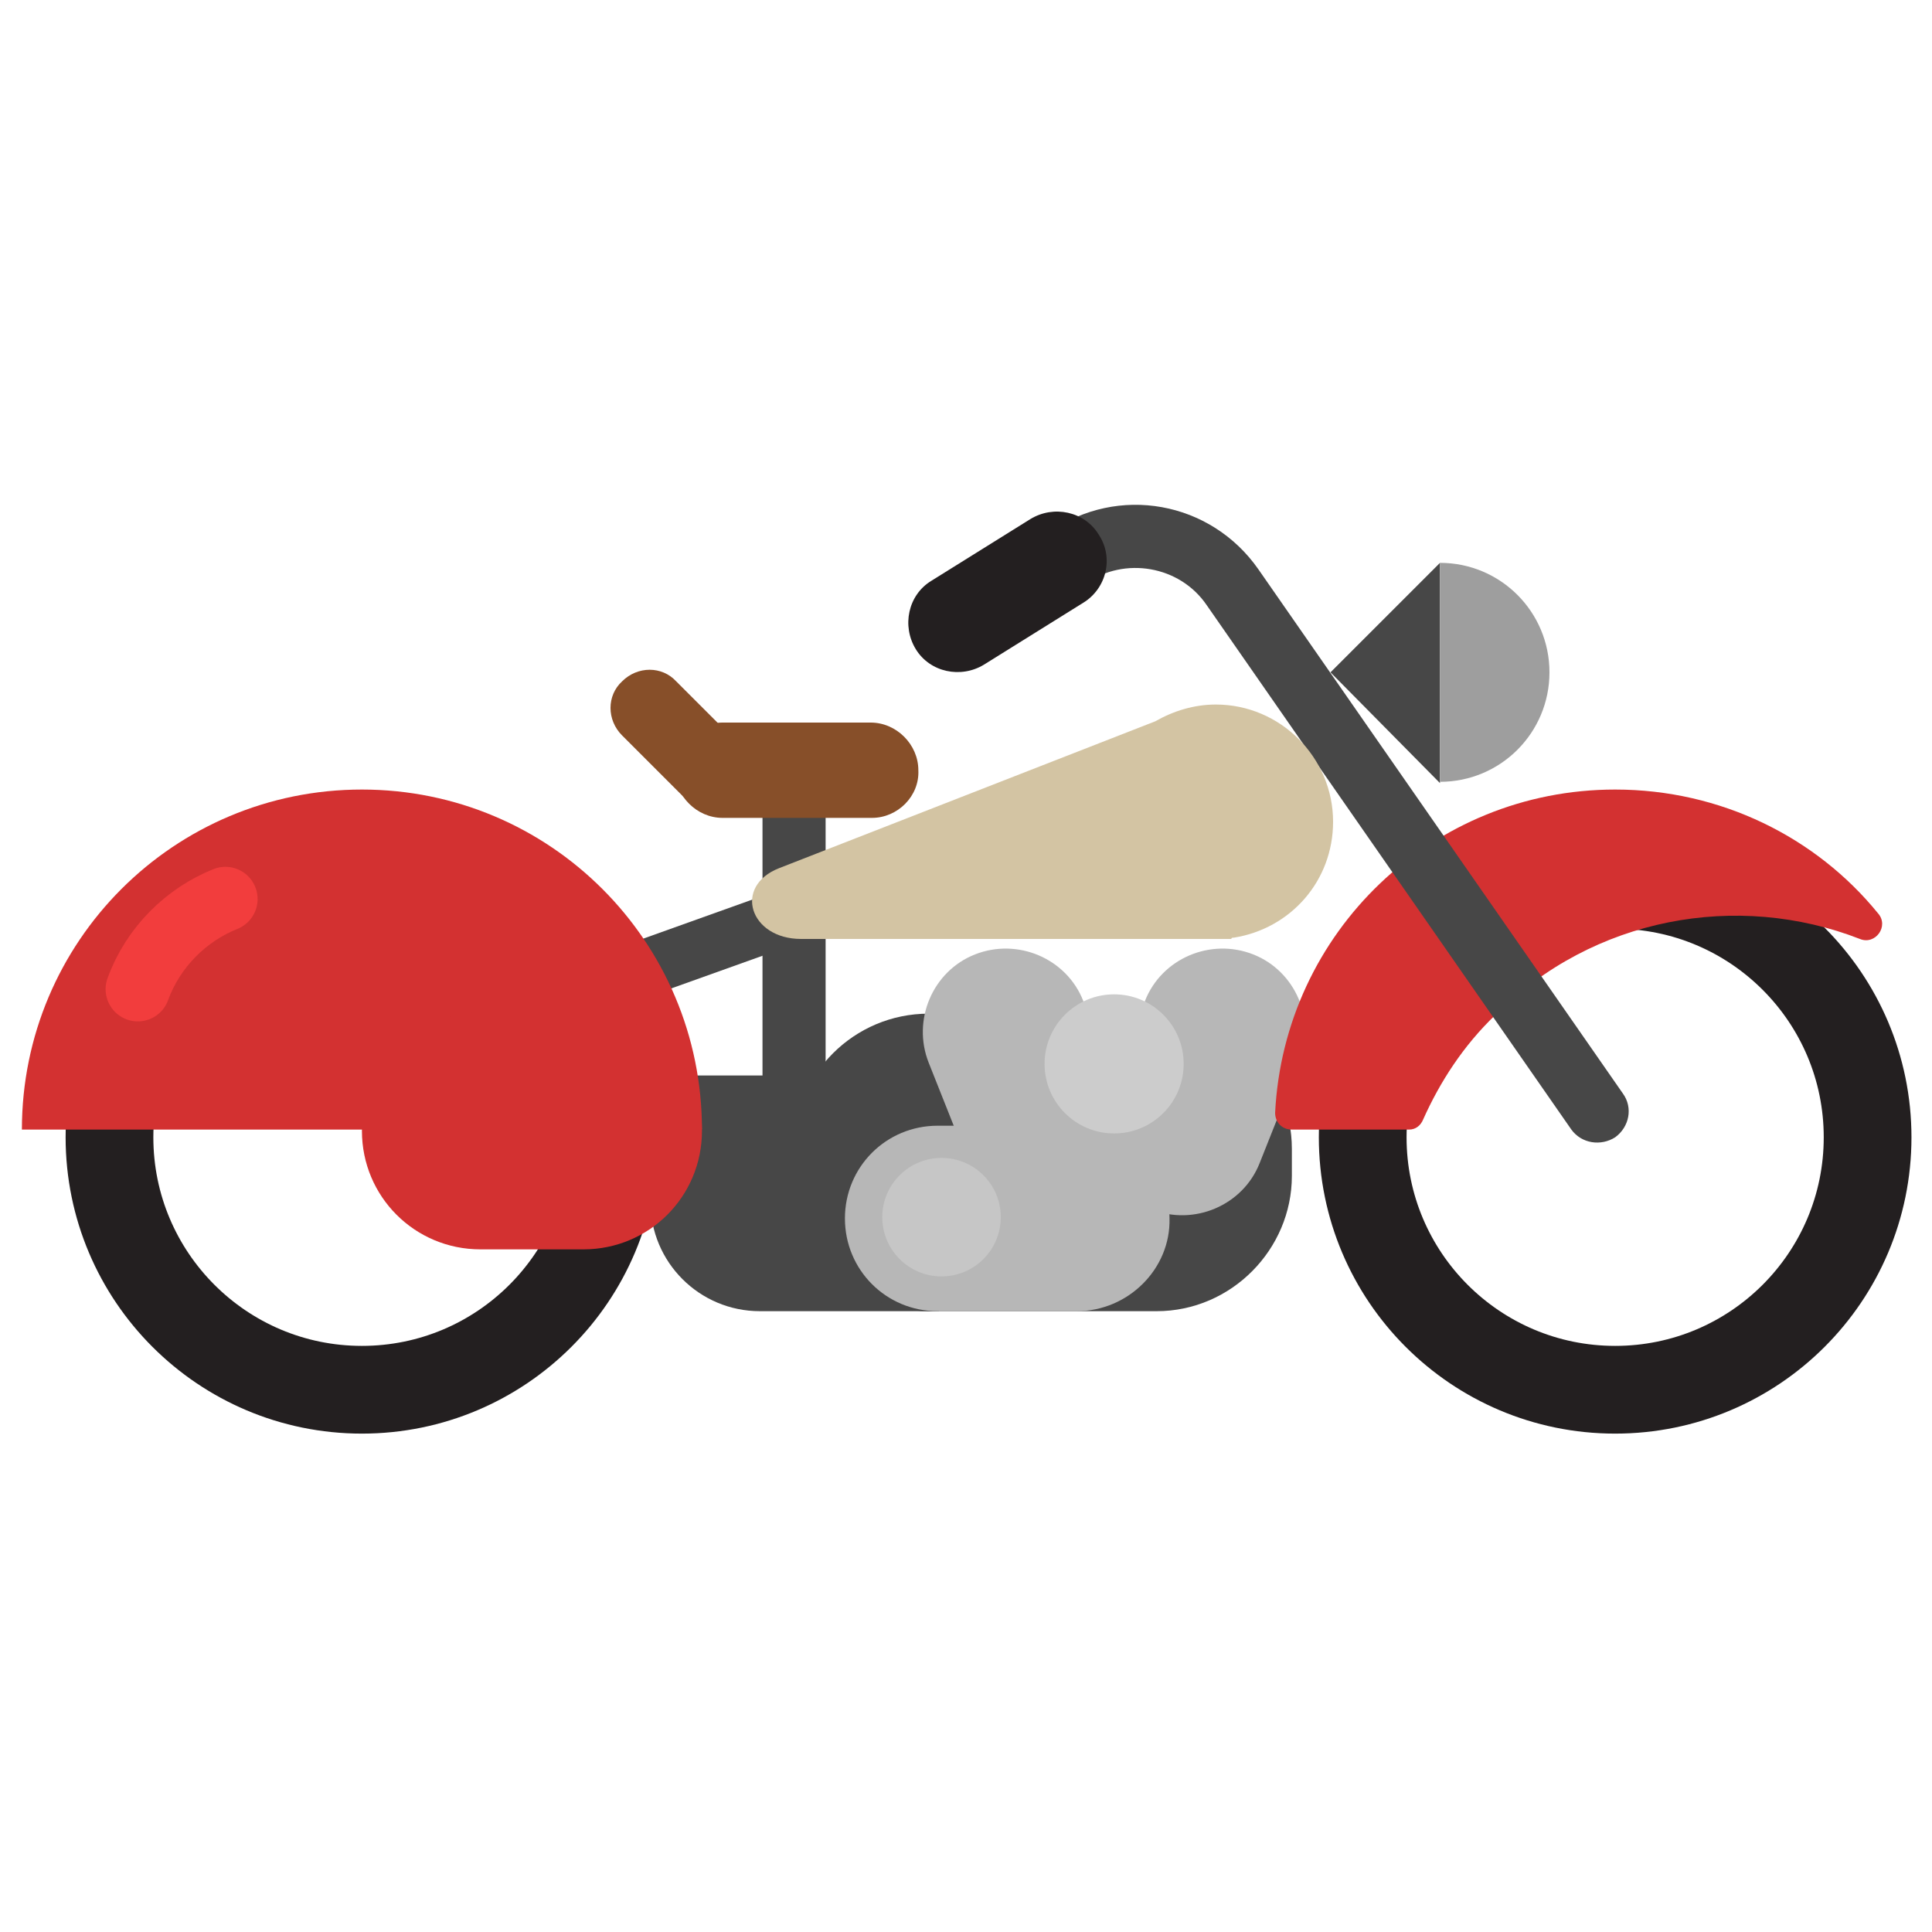 <?xml version="1.0" encoding="utf-8"?><!DOCTYPE svg PUBLIC "-//W3C//DTD SVG 1.1//EN" "http://www.w3.org/Graphics/SVG/1.1/DTD/svg11.dtd"><svg version="1.1" id="Layer_1" xmlns="http://www.w3.org/2000/svg" xmlns:xlink="http://www.w3.org/1999/xlink" x="0px" y="0px" width="150px" height="150px" viewBox="0 0 150 150" enable-background="new 0 0 150 150" xml:space="preserve"><path fill="#474747" d="M72.8,101.8H59c-4.7,0-8.5-3.8-8.5-8.5v-9.8h22.4V101.8z"/><path fill="#474747" d="M89.8,101.8H72.1c-5.8,0-10.5-4.7-10.5-10.5v-2.1c0-5.8,4.7-10.5,10.5-10.5h17.7c5.8,0,10.5,4.7,10.5,10.5	v2.1C100.3,97,95.6,101.8,89.8,101.8z"/><g><polygon fill="#474747" points="29.6,84.8 27.8,80.8 73.9,64.3 75.7,68.3"/></g><circle fill="none" stroke="#231F20" stroke-width="6.811" stroke-miterlimit="10" cx="125.4" cy="88.3" r="19.6"/><circle fill="none" stroke="#231F20" stroke-width="6.811" stroke-miterlimit="10" cx="28.1" cy="88.3" r="19.6"/><path fill="#B7B7B7" d="M89.4,93.9L89.4,93.9c3.3,1.3,7.1-0.3,8.4-3.6l3.1-7.8c1.3-3.3-0.3-7.1-3.6-8.4l0,0	c-3.3-1.3-7.1,0.3-8.4,3.6l-3.1,7.8C84.5,88.9,86.1,92.6,89.4,93.9z"/><path fill="#B7B7B7" d="M83.6,93.9L83.6,93.9c-3.3,1.3-7.1-0.3-8.4-3.6l-3.1-7.8c-1.3-3.3,0.3-7.1,3.6-8.4l0,0	c3.3-1.3,7.1,0.3,8.4,3.6l3.1,7.8C88.5,88.9,86.9,92.6,83.6,93.9z"/><path fill="#B7B7B7" d="M83.6,101.8H72.8c-4,0-7.2-3.2-7.2-7.2v0c0-4,3.2-7.2,7.2-7.2h10.8c4,0,7.2,3.2,7.2,7.2v0	C90.9,98.5,87.6,101.8,83.6,101.8z"/><circle fill="#C6C6C6" cx="73.1" cy="94.5" r="4.6"/><g><rect x="59.2" y="61.6" fill="#474747" width="4.9" height="31.2"/></g><circle fill="#CCCCCC" cx="86.5" cy="82.6" r="5.4"/><polyline fill="#474747" points="111.8,60.8 103.3,52.2 111.8,43.7"/><path fill="#9E9E9E" d="M111.8,43.7c4.7,0,8.5,3.8,8.5,8.5s-3.8,8.5-8.5,8.5"/><path fill="#874F29" d="M67.7,63.5H56.1c-2,0-3.7-1.7-3.7-3.7v0c0-2,1.7-3.7,3.7-3.7h11.5c2,0,3.7,1.7,3.7,3.7v0	C71.4,61.8,69.7,63.5,67.7,63.5z"/><path fill="#874F29" d="M53.6,62.4l-5.3-5.3c-1.2-1.2-1.2-3.1,0-4.2l0,0c1.2-1.2,3.1-1.2,4.2,0l5.3,5.3c1.2,1.2,1.2,3.1,0,4.2l0,0	C56.6,63.6,54.7,63.6,53.6,62.4z"/><path fill="#D33131" d="M1.7,87.7c0-14.6,11.8-26.4,26.4-26.4s26.4,11.8,26.4,26.4"/><path fill="#D33131" d="M116.1,78.8c7.6-7.6,18.8-9.6,28.3-5.9c1.2,0.5,2.3-1,1.4-2c-4.8-5.9-12.2-9.6-20.4-9.6	c-14.2,0-25.7,11.1-26.4,25.1c0,0.7,0.5,1.3,1.3,1.3h9.1c0.5,0,0.9-0.3,1.1-0.8C111.8,84,113.6,81.2,116.1,78.8z"/><path fill="#474747" d="M125.4,88.3c1.1-0.8,1.4-2.3,0.6-3.4L97.7,44.2l0,0c0,0,0,0,0,0l0,0c-3.7-5.3-10.9-6.6-16.2-2.9l2.8,4	c3-2.1,7.3-1.4,9.4,1.7l0,0l0,0L122,87.7C122.8,88.8,124.3,89,125.4,88.3L125.4,88.3z"/><path fill="#D33131" d="M45.3,97h-8c-5.1,0-9.2-4.1-9.2-9.2v0c0-5.1,4.1-9.2,9.2-9.2h8c5.1,0,9.2,4.1,9.2,9.2v0	C54.5,92.9,50.4,97,45.3,97z"/><path fill="#D3C4A3" d="M95.8,72.8c4.4-0.7,7.7-4.4,7.7-9c0-5-4.1-9.1-9.1-9.1c-1.7,0-3.3,0.5-4.7,1.3L60.5,67.4	c-3.6,1.4-2.3,5.5,1.7,5.5h31.9c0.1,0,0.3,0,0.4,0s0.3,0,0.4,0h0.1c0,0,0.1,0,0.1,0c0.2,0,0.3,0,0.5,0	C95.6,72.8,95.7,72.8,95.8,72.8z"/><path fill="#231F20" d="M84.1,46.8l-7.7,4.8c-1.8,1.1-4.2,0.6-5.3-1.2l0,0c-1.1-1.8-0.6-4.2,1.2-5.3l7.7-4.8	c1.8-1.1,4.2-0.6,5.3,1.2v0C86.5,43.3,85.9,45.7,84.1,46.8z"/><path fill="none" stroke="#F23D3D" stroke-width="5" stroke-linecap="round" stroke-linejoin="round" stroke-miterlimit="10" d="M10.7,76.8c1.2-3.3,3.8-5.8,6.8-7"/></svg>
